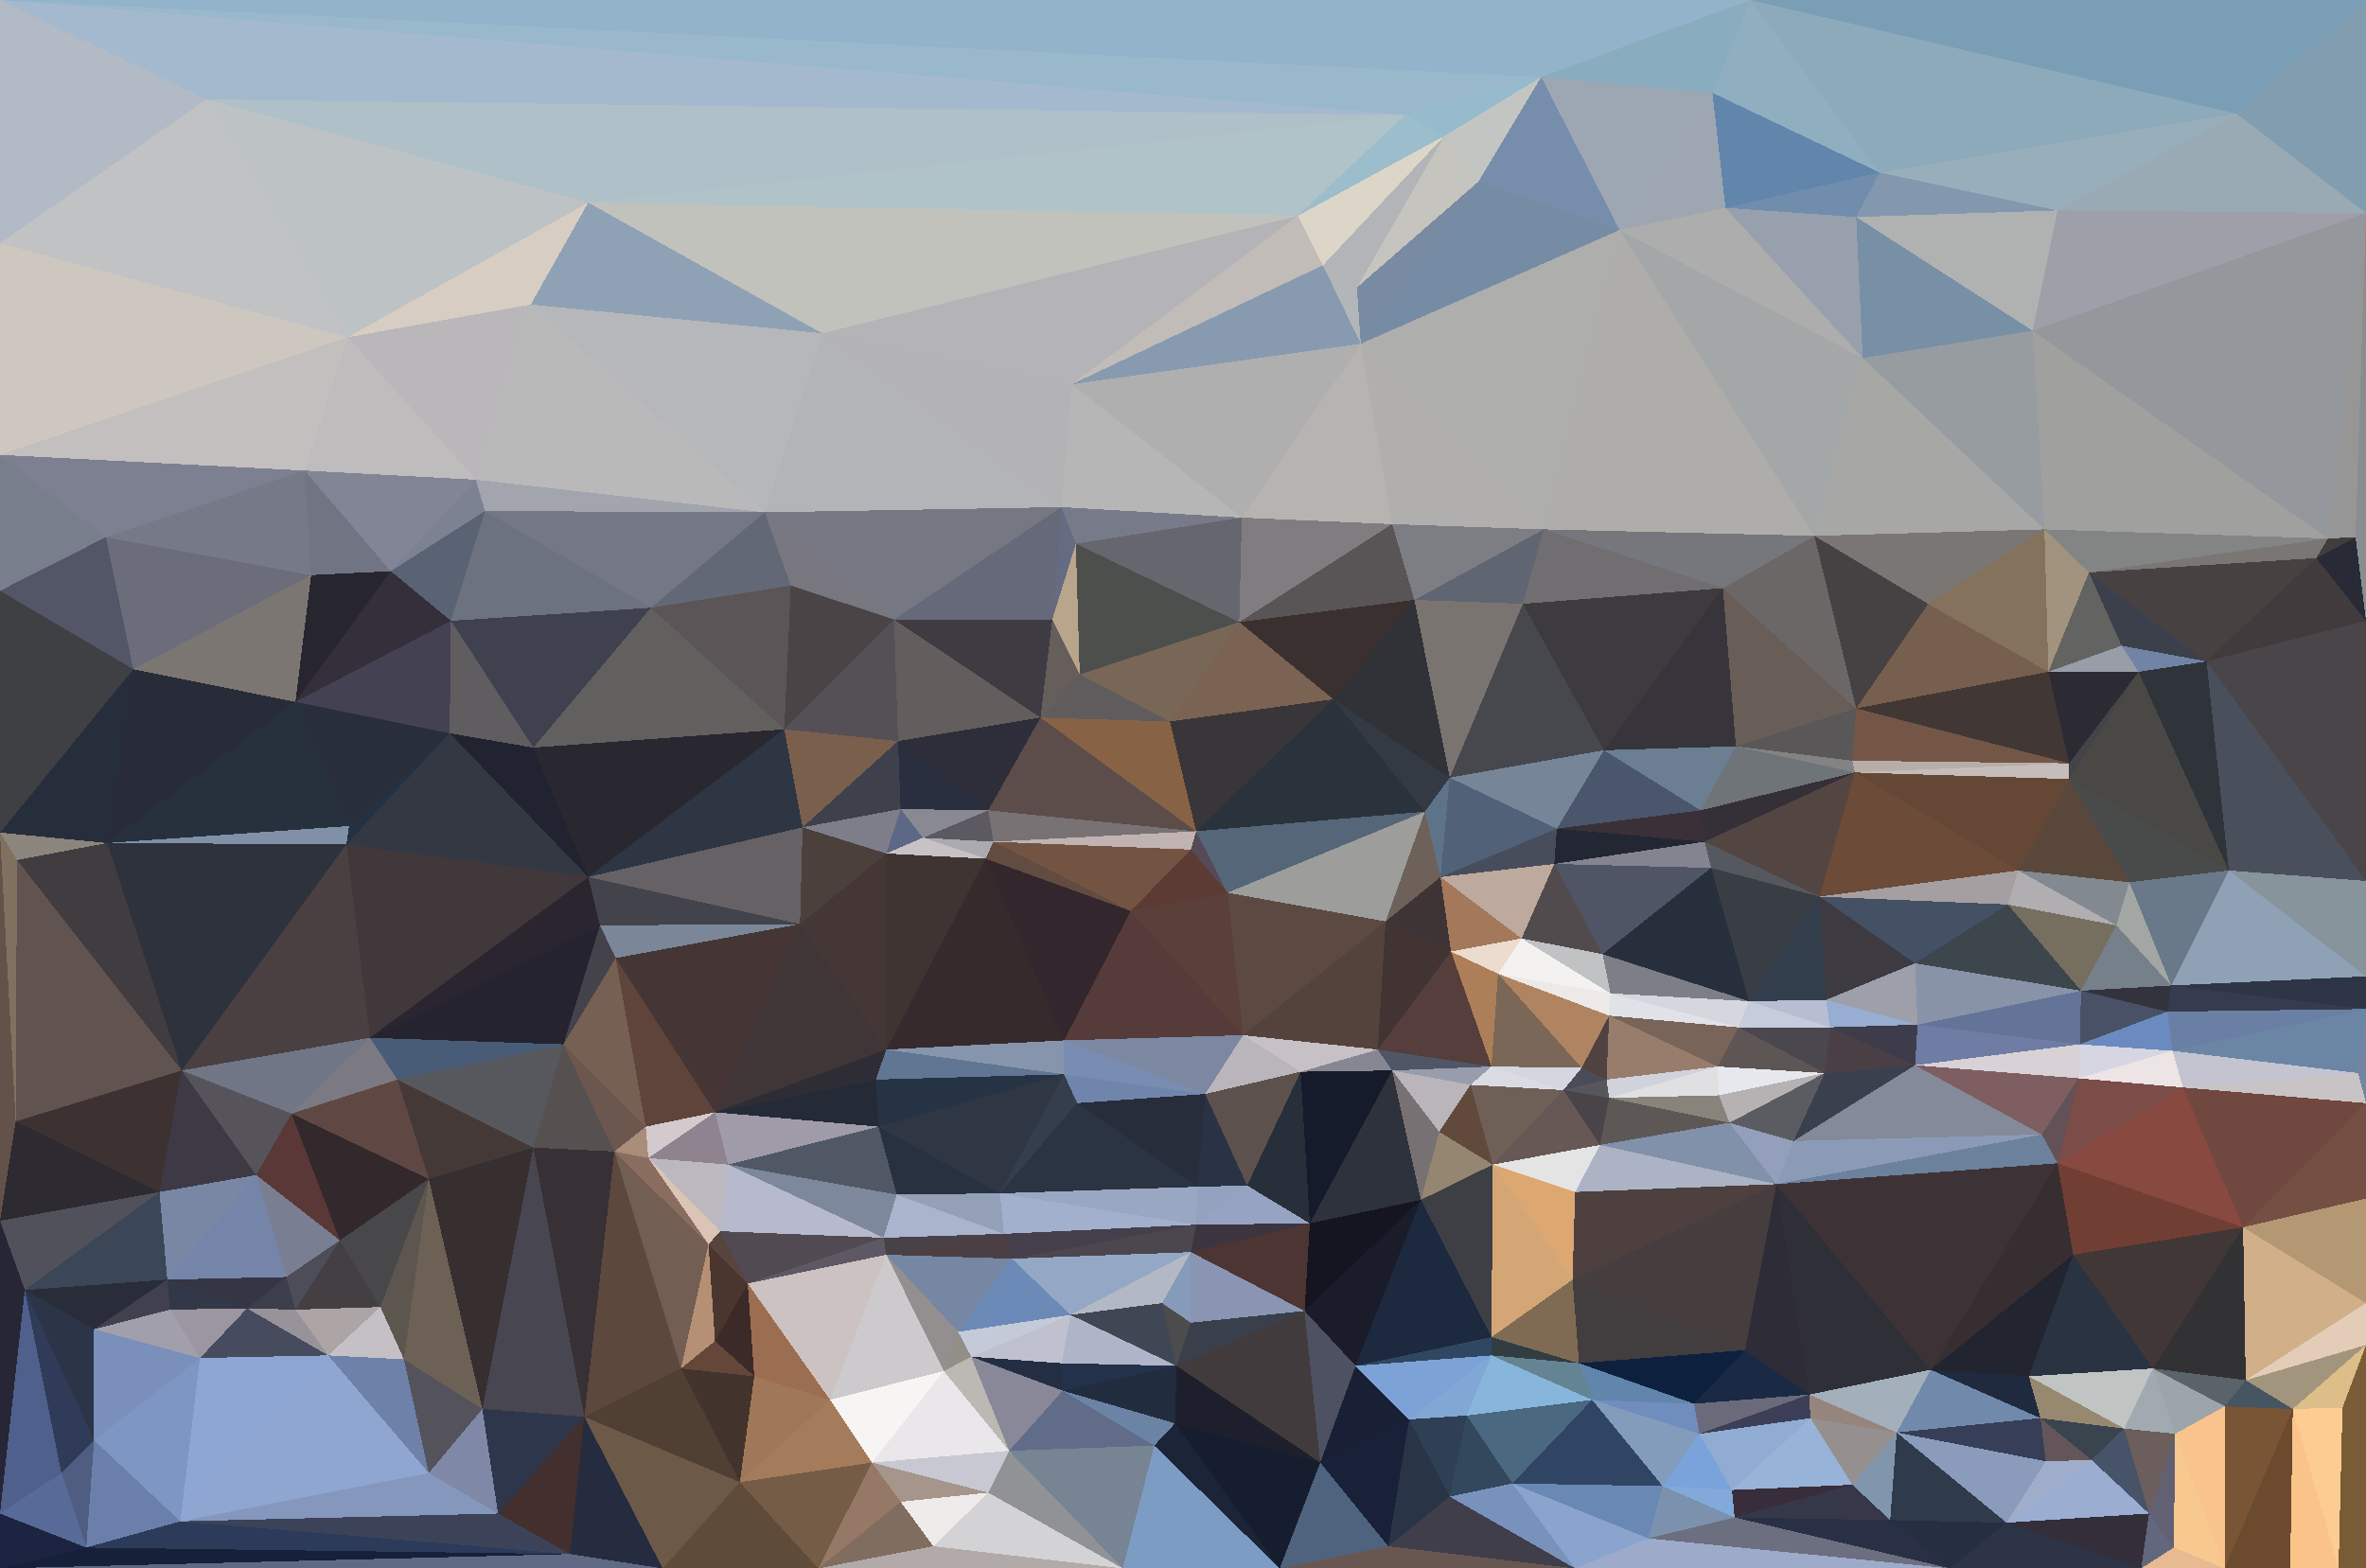 <?xml version="1.0"?>
<svg width="1810" height="1200"
     xmlns="http://www.w3.org/2000/svg"
     shape-rendering="crispEdges">
<polygon points="915,636 911,650 939,683" style="fill:rgb(85,74,87)"/>
<polygon points="760,644 865,697 911,650" style="fill:rgb(115,84,67)"/>
<polygon points="911,650 865,697 939,683" style="fill:rgb(92,59,53)"/>
<polygon points="1020,535 895,552 915,636" style="fill:rgb(57,54,57)"/>
<polygon points="915,636 760,644 911,650" style="fill:rgb(192,179,178)"/>
<polygon points="951,792 1060,705 939,683" style="fill:rgb(92,73,65)"/>
<polygon points="1090,621 1020,535 915,636" style="fill:rgb(42,50,60)"/>
<polygon points="1090,621 915,636 939,683" style="fill:rgb(84,102,119)"/>
<polygon points="865,697 951,792 939,683" style="fill:rgb(90,64,56)"/>
<polygon points="1060,705 1090,621 939,683" style="fill:rgb(157,157,155)"/>
<polygon points="1060,705 1102,671 1090,621" style="fill:rgb(109,97,89)"/>
<polygon points="1020,535 948,476 895,552" style="fill:rgb(123,99,84)"/>
<polygon points="1102,671 1109,595 1090,621" style="fill:rgb(94,115,136)"/>
<polygon points="1090,621 1109,595 1020,535" style="fill:rgb(52,58,67)"/>
<polygon points="1020,535 1082,459 948,476" style="fill:rgb(58,48,47)"/>
<polygon points="951,792 1054,803 1060,705" style="fill:rgb(83,67,60)"/>
<polygon points="1060,705 1110,728 1102,671" style="fill:rgb(63,52,53)"/>
<polygon points="948,476 826,516 895,552" style="fill:rgb(120,102,87)"/>
<polygon points="895,552 796,549 915,636" style="fill:rgb(135,98,68)"/>
<polygon points="826,516 796,549 895,552" style="fill:rgb(96,92,93)"/>
<polygon points="756,620 760,644 915,636" style="fill:rgb(120,114,117)"/>
<polygon points="814,796 922,837 951,792" style="fill:rgb(124,136,162)"/>
<polygon points="1054,803 1110,728 1060,705" style="fill:rgb(65,52,51)"/>
<polygon points="1102,671 1191,634 1109,595" style="fill:rgb(81,97,120)"/>
<polygon points="814,796 951,792 865,697" style="fill:rgb(85,59,57)"/>
<polygon points="951,792 922,837 995,820" style="fill:rgb(185,181,186)"/>
<polygon points="995,820 1054,803 951,792" style="fill:rgb(199,192,197)"/>
<polygon points="706,641 754,657 760,644" style="fill:rgb(172,170,177)"/>
<polygon points="760,644 754,657 865,697" style="fill:rgb(98,75,64)"/>
<polygon points="796,549 756,620 915,636" style="fill:rgb(92,77,74)"/>
<polygon points="754,657 814,796 865,697" style="fill:rgb(51,38,44)"/>
<polygon points="995,820 1065,819 1054,803" style="fill:rgb(135,134,147)"/>
<polygon points="1054,803 1141,816 1110,728" style="fill:rgb(85,62,59)"/>
<polygon points="1125,830 1065,819 1101,866" style="fill:rgb(186,181,187)"/>
<polygon points="678,803 814,822 814,796" style="fill:rgb(135,149,172)"/>
<polygon points="814,796 814,822 922,837" style="fill:rgb(120,141,177)"/>
<polygon points="1141,816 1146,745 1110,728" style="fill:rgb(173,127,88)"/>
<polygon points="1110,728 1164,718 1102,671" style="fill:rgb(164,120,91)"/>
<polygon points="823,416 805,474 826,516" style="fill:rgb(185,165,139)"/>
<polygon points="826,516 805,474 796,549" style="fill:rgb(101,94,91)"/>
<polygon points="689,619 706,641 756,620" style="fill:rgb(137,137,146)"/>
<polygon points="814,822 824,844 922,837" style="fill:rgb(112,133,171)"/>
<polygon points="1146,745 1164,718 1110,728" style="fill:rgb(236,220,207)"/>
<polygon points="689,619 756,620 687,567" style="fill:rgb(41,47,63)"/>
<polygon points="756,620 706,641 760,644" style="fill:rgb(92,89,98)"/>
<polygon points="754,657 678,803 814,796" style="fill:rgb(54,42,45)"/>
<polygon points="814,822 765,913 824,844" style="fill:rgb(52,62,76)"/>
<polygon points="1165,462 1082,459 1109,595" style="fill:rgb(122,116,113)"/>
<polygon points="1109,595 1082,459 1020,535" style="fill:rgb(49,49,56)"/>
<polygon points="948,476 823,416 826,516" style="fill:rgb(77,79,77)"/>
<polygon points="1164,718 1189,661 1102,671" style="fill:rgb(189,169,157)"/>
<polygon points="1189,661 1191,634 1102,671" style="fill:rgb(72,77,92)"/>
<polygon points="1101,866 1065,819 1087,918" style="fill:rgb(119,113,115)"/>
<polygon points="1065,819 1141,816 1054,803" style="fill:rgb(79,86,104)"/>
<polygon points="1232,760 1226,730 1164,718" style="fill:rgb(192,194,196)"/>
<polygon points="1164,718 1226,730 1189,661" style="fill:rgb(82,75,78)"/>
<polygon points="954,907 995,820 922,837" style="fill:rgb(92,81,76)"/>
<polygon points="1065,401 950,396 948,476" style="fill:rgb(127,125,128)"/>
<polygon points="916,908 954,907 922,837" style="fill:rgb(41,51,69)"/>
<polygon points="687,567 756,620 796,549" style="fill:rgb(45,46,58)"/>
<polygon points="706,641 678,653 754,657" style="fill:rgb(201,194,196)"/>
<polygon points="1125,830 1141,816 1065,819" style="fill:rgb(151,157,171)"/>
<polygon points="824,844 916,908 922,837" style="fill:rgb(40,45,59)"/>
<polygon points="950,396 823,416 948,476" style="fill:rgb(102,102,111)"/>
<polygon points="684,474 687,567 796,549" style="fill:rgb(99,93,93)"/>
<polygon points="689,619 678,653 706,641" style="fill:rgb(93,104,134)"/>
<polygon points="1002,936 1065,819 995,820" style="fill:rgb(21,27,43)"/>
<polygon points="1125,830 1196,834 1141,816" style="fill:rgb(219,220,227)"/>
<polygon points="684,474 796,549 805,474" style="fill:rgb(62,60,66)"/>
<polygon points="689,619 614,633 678,653" style="fill:rgb(126,126,139)"/>
<polygon points="1181,405 1065,401 1082,459" style="fill:rgb(124,126,132)"/>
<polygon points="1082,459 1065,401 948,476" style="fill:rgb(89,84,85)"/>
<polygon points="916,908 915,937 954,907" style="fill:rgb(148,162,191)"/>
<polygon points="954,907 1002,936 995,820" style="fill:rgb(38,47,58)"/>
<polygon points="765,913 915,937 916,908" style="fill:rgb(154,167,194)"/>
<polygon points="915,937 1002,936 954,907" style="fill:rgb(151,163,194)"/>
<polygon points="1227,574 1165,462 1109,595" style="fill:rgb(71,72,77)"/>
<polygon points="1232,760 1164,718 1146,745" style="fill:rgb(244,242,240)"/>
<polygon points="1304,644 1301,620 1191,634" style="fill:rgb(57,48,56)"/>
<polygon points="1191,634 1227,574 1109,595" style="fill:rgb(119,133,153)"/>
<polygon points="1232,760 1146,745 1231,777" style="fill:rgb(236,233,232)"/>
<polygon points="820,294 812,388 950,396" style="fill:rgb(182,182,183)"/>
<polygon points="950,396 812,388 823,416" style="fill:rgb(119,123,137)"/>
<polygon points="823,416 812,388 805,474" style="fill:rgb(101,107,128)"/>
<polygon points="1301,620 1227,574 1191,634" style="fill:rgb(74,86,107)"/>
<polygon points="1002,936 1087,918 1065,819" style="fill:rgb(45,50,60)"/>
<polygon points="1101,866 1142,891 1125,830" style="fill:rgb(97,74,59)"/>
<polygon points="678,653 678,803 754,657" style="fill:rgb(64,52,51)"/>
<polygon points="774,963 911,958 915,937" style="fill:rgb(76,70,78)"/>
<polygon points="765,913 916,908 824,844" style="fill:rgb(43,52,67)"/>
<polygon points="915,937 911,958 1002,936" style="fill:rgb(60,53,64)"/>
<polygon points="1002,936 998,1003 1087,918" style="fill:rgb(21,21,33)"/>
<polygon points="1210,817 1146,745 1141,816" style="fill:rgb(122,103,87)"/>
<polygon points="1304,644 1191,634 1189,661" style="fill:rgb(35,39,51)"/>
<polygon points="1087,918 1142,891 1101,866" style="fill:rgb(148,134,112)"/>
<polygon points="1142,891 1196,834 1125,830" style="fill:rgb(111,96,87)"/>
<polygon points="812,388 684,474 805,474" style="fill:rgb(101,105,121)"/>
<polygon points="687,567 614,633 689,619" style="fill:rgb(62,65,75)"/>
<polygon points="1196,834 1210,817 1141,816" style="fill:rgb(212,215,223)"/>
<polygon points="1210,817 1231,777 1146,745" style="fill:rgb(176,132,96)"/>
<polygon points="672,862 765,913 814,822" style="fill:rgb(46,55,67)"/>
<polygon points="547,851 670,826 678,803" style="fill:rgb(46,45,53)"/>
<polygon points="678,803 670,826 814,822" style="fill:rgb(96,118,147)"/>
<polygon points="612,707 678,803 678,653" style="fill:rgb(68,55,53)"/>
<polygon points="600,558 614,633 687,567" style="fill:rgb(123,95,77)"/>
<polygon points="1196,834 1229,826 1210,817" style="fill:rgb(75,76,89)"/>
<polygon points="1210,817 1229,826 1231,777" style="fill:rgb(80,66,64)"/>
<polygon points="1189,661 1226,730 1309,664" style="fill:rgb(79,85,100)"/>
<polygon points="1231,840 1229,826 1196,834" style="fill:rgb(86,86,92)"/>
<polygon points="614,633 612,707 678,653" style="fill:rgb(76,64,61)"/>
<polygon points="686,914 768,944 765,913" style="fill:rgb(148,160,184)"/>
<polygon points="765,913 768,944 915,937" style="fill:rgb(163,176,205)"/>
<polygon points="1318,450 1181,405 1165,462" style="fill:rgb(113,110,113)"/>
<polygon points="1165,462 1181,405 1082,459" style="fill:rgb(96,102,113)"/>
<polygon points="1041,263 820,294 950,396" style="fill:rgb(175,175,176)"/>
<polygon points="547,851 672,862 670,826" style="fill:rgb(37,42,55)"/>
<polygon points="670,826 672,862 814,822" style="fill:rgb(37,51,68)"/>
<polygon points="1224,876 1231,840 1196,834" style="fill:rgb(73,68,71)"/>
<polygon points="1330,786 1232,760 1231,777" style="fill:rgb(225,226,232)"/>
<polygon points="819,1006 889,997 911,958" style="fill:rgb(179,184,197)"/>
<polygon points="911,958 998,1003 1002,936" style="fill:rgb(77,53,52)"/>
<polygon points="678,960 774,963 768,944" style="fill:rgb(76,63,68)"/>
<polygon points="768,944 774,963 915,937" style="fill:rgb(68,63,75)"/>
<polygon points="684,474 600,558 687,567" style="fill:rgb(84,80,86)"/>
<polygon points="471,733 547,851 612,707" style="fill:rgb(69,54,53)"/>
<polygon points="911,1012 998,1003 911,958" style="fill:rgb(137,149,178)"/>
<polygon points="1205,912 1224,876 1142,891" style="fill:rgb(229,228,229)"/>
<polygon points="1142,891 1224,876 1196,834" style="fill:rgb(103,88,86)"/>
<polygon points="1304,644 1189,661 1309,664" style="fill:rgb(132,132,144)"/>
<polygon points="1227,574 1318,450 1165,462" style="fill:rgb(61,59,62)"/>
<polygon points="1226,730 1338,766 1309,664" style="fill:rgb(40,47,60)"/>
<polygon points="1205,912 1142,891 1203,979" style="fill:rgb(221,167,113)"/>
<polygon points="1226,730 1232,760 1338,766" style="fill:rgb(124,127,136)"/>
<polygon points="1231,777 1229,826 1314,816" style="fill:rgb(152,125,109)"/>
<polygon points="900,1045 911,1012 889,997" style="fill:rgb(77,76,76)"/>
<polygon points="889,997 911,1012 911,958" style="fill:rgb(134,154,186)"/>
<polygon points="1314,816 1229,826 1231,840" style="fill:rgb(208,210,220)"/>
<polygon points="1419,591 1328,571 1301,620" style="fill:rgb(110,116,120)"/>
<polygon points="672,862 686,914 765,913" style="fill:rgb(40,49,63)"/>
<polygon points="676,947 686,914 557,891" style="fill:rgb(126,136,156)"/>
<polygon points="1203,979 1142,891 1141,1023" style="fill:rgb(212,166,118)"/>
<polygon points="812,1043 819,1006 743,1038" style="fill:rgb(191,194,206)"/>
<polygon points="774,963 819,1006 911,958" style="fill:rgb(148,168,197)"/>
<polygon points="1041,263 950,396 1065,401" style="fill:rgb(182,179,177)"/>
<polygon points="585,392 605,448 684,474" style="fill:rgb(120,119,127)"/>
<polygon points="684,474 605,448 600,558" style="fill:rgb(74,68,70)"/>
<polygon points="1417,582 1328,571 1419,591" style="fill:rgb(132,131,132)"/>
<polygon points="1301,620 1328,571 1227,574" style="fill:rgb(108,126,145)"/>
<polygon points="585,392 684,474 812,388" style="fill:rgb(117,120,130)"/>
<polygon points="819,1006 900,1045 889,997" style="fill:rgb(64,71,84)"/>
<polygon points="911,1012 900,1045 998,1003" style="fill:rgb(57,63,75)"/>
<polygon points="557,891 686,914 672,862" style="fill:rgb(81,88,101)"/>
<polygon points="686,914 676,947 768,944" style="fill:rgb(170,181,205)"/>
<polygon points="819,1006 812,1043 900,1045" style="fill:rgb(175,181,200)"/>
<polygon points="1181,405 1041,263 1065,401" style="fill:rgb(176,175,173)"/>
<polygon points="1010,1119 1037,1045 998,1003" style="fill:rgb(78,81,98)"/>
<polygon points="998,1003 1037,1045 1087,918" style="fill:rgb(26,29,41)"/>
<polygon points="1315,838 1231,840 1323,859" style="fill:rgb(136,132,124)"/>
<polygon points="1315,838 1314,816 1231,840" style="fill:rgb(224,224,226)"/>
<polygon points="1309,664 1392,686 1304,644" style="fill:rgb(85,88,95)"/>
<polygon points="572,982 678,960 676,947" style="fill:rgb(94,88,100)"/>
<polygon points="676,947 678,960 768,944" style="fill:rgb(72,65,72)"/>
<polygon points="1314,816 1330,786 1231,777" style="fill:rgb(120,100,89)"/>
<polygon points="1330,786 1338,766 1232,760" style="fill:rgb(214,215,222)"/>
<polygon points="733,1019 819,1006 774,963" style="fill:rgb(107,138,183)"/>
<polygon points="1396,821 1400,786 1330,786" style="fill:rgb(75,71,79)"/>
<polygon points="1400,786 1397,765 1338,766" style="fill:rgb(183,190,210)"/>
<polygon points="1323,859 1231,840 1224,876" style="fill:rgb(93,88,86)"/>
<polygon points="1323,859 1224,876 1359,906" style="fill:rgb(130,145,170)"/>
<polygon points="1141,1023 1142,891 1087,918" style="fill:rgb(61,63,69)"/>
<polygon points="1037,1045 1141,1023 1087,918" style="fill:rgb(28,41,62)"/>
<polygon points="678,960 733,1019 774,963" style="fill:rgb(117,135,162)"/>
<polygon points="1328,571 1318,450 1227,574" style="fill:rgb(55,53,59)"/>
<polygon points="1131,139 1038,220 1041,263" style="fill:rgb(120,139,163)"/>
<polygon points="743,1038 813,1064 812,1043" style="fill:rgb(36,46,67)"/>
<polygon points="812,1043 813,1064 900,1045" style="fill:rgb(36,49,74)"/>
<polygon points="900,1045 1010,1119 998,1003" style="fill:rgb(66,59,61)"/>
<polygon points="1359,906 1224,876 1205,912" style="fill:rgb(171,179,197)"/>
<polygon points="1396,821 1330,786 1314,816" style="fill:rgb(94,85,85)"/>
<polygon points="1141,1023 1208,1043 1203,979" style="fill:rgb(127,107,83)"/>
<polygon points="1037,1045 1141,1037 1141,1023" style="fill:rgb(48,71,97)"/>
<polygon points="1078,1086 1141,1037 1037,1045" style="fill:rgb(125,163,214)"/>
<polygon points="722,1049 743,1038 733,1019" style="fill:rgb(145,143,134)"/>
<polygon points="733,1019 743,1038 819,1006" style="fill:rgb(196,202,216)"/>
<polygon points="813,1064 899,1089 900,1045" style="fill:rgb(34,44,63)"/>
<polygon points="1131,139 1041,263 1239,176" style="fill:rgb(118,140,164)"/>
<polygon points="1041,263 1012,203 820,294" style="fill:rgb(136,154,176)"/>
<polygon points="629,255 585,392 812,388" style="fill:rgb(178,180,183)"/>
<polygon points="605,448 498,465 600,558" style="fill:rgb(91,85,87)"/>
<polygon points="471,733 612,707 459,708" style="fill:rgb(123,135,153)"/>
<polygon points="612,707 450,671 459,708" style="fill:rgb(67,67,76)"/>
<polygon points="612,707 547,851 678,803" style="fill:rgb(64,53,55)"/>
<polygon points="678,960 722,1049 733,1019" style="fill:rgb(148,143,143)"/>
<polygon points="1397,765 1392,686 1338,766" style="fill:rgb(51,62,76)"/>
<polygon points="1338,766 1392,686 1309,664" style="fill:rgb(57,62,68)"/>
<polygon points="1328,571 1420,542 1318,450" style="fill:rgb(104,93,87)"/>
<polygon points="1038,220 1012,203 1041,263" style="fill:rgb(179,182,184)"/>
<polygon points="820,294 629,255 812,388" style="fill:rgb(179,179,181)"/>
<polygon points="547,851 557,891 672,862" style="fill:rgb(160,155,169)"/>
<polygon points="635,1071 722,1049 678,960" style="fill:rgb(205,202,205)"/>
<polygon points="743,1038 772,1110 813,1064" style="fill:rgb(136,136,153)"/>
<polygon points="813,1064 883,1106 899,1089" style="fill:rgb(107,132,165)"/>
<polygon points="1010,1119 1078,1086 1037,1045" style="fill:rgb(25,32,53)"/>
<polygon points="772,1110 883,1106 813,1064" style="fill:rgb(97,108,137)"/>
<polygon points="899,1089 1010,1119 900,1045" style="fill:rgb(29,32,44)"/>
<polygon points="1109,1145 1122,1083 1078,1086" style="fill:rgb(48,64,84)"/>
<polygon points="1078,1086 1122,1083 1141,1037" style="fill:rgb(129,167,212)"/>
<polygon points="1141,1037 1208,1043 1141,1023" style="fill:rgb(50,61,67)"/>
<polygon points="1359,906 1372,873 1323,859" style="fill:rgb(147,159,187)"/>
<polygon points="1400,786 1338,766 1330,786" style="fill:rgb(197,204,220)"/>
<polygon points="979,1200 1010,1119 899,1089" style="fill:rgb(21,29,47)"/>
<polygon points="1218,1071 1208,1043 1141,1037" style="fill:rgb(101,132,147)"/>
<polygon points="1396,821 1314,816 1315,838" style="fill:rgb(231,232,237)"/>
<polygon points="1396,821 1315,838 1323,859" style="fill:rgb(182,177,178)"/>
<polygon points="1419,591 1304,644 1392,686" style="fill:rgb(83,70,66)"/>
<polygon points="612,707 614,633 450,671" style="fill:rgb(101,97,101)"/>
<polygon points="496,886 551,942 557,891" style="fill:rgb(189,183,191)"/>
<polygon points="1419,591 1392,686 1544,666" style="fill:rgb(108,75,56)"/>
<polygon points="1419,591 1301,620 1304,644" style="fill:rgb(53,47,56)"/>
<polygon points="1465,737 1392,686 1397,765" style="fill:rgb(61,59,65)"/>
<polygon points="585,392 498,465 605,448" style="fill:rgb(99,104,119)"/>
<polygon points="1359,906 1205,912 1203,979" style="fill:rgb(78,64,62)"/>
<polygon points="1372,873 1396,821 1323,859" style="fill:rgb(91,92,98)"/>
<polygon points="450,671 614,633 600,558" style="fill:rgb(46,54,68)"/>
<polygon points="496,886 557,891 547,851" style="fill:rgb(142,131,143)"/>
<polygon points="557,891 551,942 676,947" style="fill:rgb(183,186,204)"/>
<polygon points="494,862 547,851 471,733" style="fill:rgb(95,68,59)"/>
<polygon points="1335,1033 1359,906 1203,979" style="fill:rgb(70,61,63)"/>
<polygon points="1467,784 1400,786 1465,815" style="fill:rgb(62,59,75)"/>
<polygon points="1105,104 1012,203 1038,220" style="fill:rgb(179,180,183)"/>
<polygon points="1105,104 993,165 1012,203" style="fill:rgb(220,214,201)"/>
<polygon points="1012,203 993,165 820,294" style="fill:rgb(193,188,184)"/>
<polygon points="722,1049 772,1110 743,1038" style="fill:rgb(188,184,180)"/>
<polygon points="1062,1183 1078,1086 1010,1119" style="fill:rgb(24,33,55)"/>
<polygon points="756,1142 772,1110 667,1119" style="fill:rgb(199,200,210)"/>
<polygon points="1583,584 1420,542 1417,582" style="fill:rgb(116,86,71)"/>
<polygon points="1417,582 1420,542 1328,571" style="fill:rgb(89,87,87)"/>
<polygon points="408,572 450,671 600,558" style="fill:rgb(41,40,49)"/>
<polygon points="470,881 494,862 431,799" style="fill:rgb(107,87,78)"/>
<polygon points="496,886 494,862 470,881" style="fill:rgb(169,140,121)"/>
<polygon points="542,952 572,982 551,942" style="fill:rgb(87,68,62)"/>
<polygon points="551,942 572,982 676,947" style="fill:rgb(81,74,82)"/>
<polygon points="496,886 542,952 551,942" style="fill:rgb(217,196,182)"/>
<polygon points="1122,1083 1218,1071 1141,1037" style="fill:rgb(136,181,219)"/>
<polygon points="1208,1043 1335,1033 1203,979" style="fill:rgb(66,61,62)"/>
<polygon points="1157,1135 1218,1071 1122,1083" style="fill:rgb(74,104,128)"/>
<polygon points="494,862 471,733 431,799" style="fill:rgb(118,95,83)"/>
<polygon points="494,862 496,886 547,851" style="fill:rgb(210,202,204)"/>
<polygon points="993,165 629,255 820,294" style="fill:rgb(180,180,184)"/>
<polygon points="371,391 345,475 498,465" style="fill:rgb(109,114,127)"/>
<polygon points="1420,542 1388,410 1318,450" style="fill:rgb(108,103,103)"/>
<polygon points="1318,450 1388,410 1181,405" style="fill:rgb(117,119,125)"/>
<polygon points="577,1053 635,1071 572,982" style="fill:rgb(155,109,81)"/>
<polygon points="572,982 635,1071 678,960" style="fill:rgb(205,194,194)"/>
<polygon points="1062,1183 1010,1119 979,1200" style="fill:rgb(79,99,126)"/>
<polygon points="1062,1183 1109,1145 1078,1086" style="fill:rgb(41,53,70)"/>
<polygon points="667,1119 772,1110 722,1049" style="fill:rgb(233,231,233)"/>
<polygon points="772,1110 859,1200 883,1106" style="fill:rgb(118,132,148)"/>
<polygon points="496,886 470,881 542,952" style="fill:rgb(139,109,95)"/>
<polygon points="547,1026 577,1053 572,982" style="fill:rgb(60,42,41)"/>
<polygon points="431,799 471,733 459,708" style="fill:rgb(68,66,74)"/>
<polygon points="1109,1145 1157,1135 1122,1083" style="fill:rgb(51,71,93)"/>
<polygon points="1400,786 1396,821 1465,815" style="fill:rgb(75,63,70)"/>
<polygon points="1467,784 1397,765 1400,786" style="fill:rgb(151,173,209)"/>
<polygon points="1467,784 1465,737 1397,765" style="fill:rgb(157,159,170)"/>
<polygon points="1567,514 1475,462 1420,542" style="fill:rgb(118,95,78)"/>
<polygon points="304,826 431,799 283,794" style="fill:rgb(72,92,119)"/>
<polygon points="344,561 408,572 345,475" style="fill:rgb(96,93,97)"/>
<polygon points="498,465 408,572 600,558" style="fill:rgb(98,95,95)"/>
<polygon points="283,794 431,799 459,708" style="fill:rgb(37,35,47)"/>
<polygon points="1465,815 1396,821 1372,873" style="fill:rgb(59,64,79)"/>
<polygon points="1465,815 1372,873 1562,868" style="fill:rgb(131,138,153)"/>
<polygon points="566,1134 667,1119 635,1071" style="fill:rgb(165,124,91)"/>
<polygon points="635,1071 667,1119 722,1049" style="fill:rgb(247,245,244)"/>
<polygon points="547,1026 572,982 542,952" style="fill:rgb(75,54,47)"/>
<polygon points="979,1200 899,1089 883,1106" style="fill:rgb(28,36,55)"/>
<polygon points="1109,1145 1205,1200 1157,1135" style="fill:rgb(121,146,188)"/>
<polygon points="521,1047 547,1026 542,952" style="fill:rgb(182,144,117)"/>
<polygon points="1239,176 1041,263 1181,405" style="fill:rgb(174,174,173)"/>
<polygon points="1296,1074 1208,1043 1218,1071" style="fill:rgb(97,133,171)"/>
<polygon points="1296,1074 1335,1033 1208,1043" style="fill:rgb(13,32,62)"/>
<polygon points="1562,868 1372,873 1359,906" style="fill:rgb(139,155,183)"/>
<polygon points="859,1200 772,1110 756,1142" style="fill:rgb(144,146,150)"/>
<polygon points="859,1200 979,1200 883,1106" style="fill:rgb(124,156,196)"/>
<polygon points="1300,1097 1296,1074 1218,1071" style="fill:rgb(111,142,189)"/>
<polygon points="1300,1097 1218,1071 1272,1137" style="fill:rgb(132,156,188)"/>
<polygon points="714,1183 859,1200 756,1142" style="fill:rgb(211,210,213)"/>
<polygon points="626,1200 689,1149 667,1119" style="fill:rgb(149,121,102)"/>
<polygon points="667,1119 689,1149 756,1142" style="fill:rgb(165,149,139)"/>
<polygon points="1388,410 1239,176 1181,405" style="fill:rgb(174,173,170)"/>
<polygon points="1420,542 1475,462 1388,410" style="fill:rgb(70,65,67)"/>
<polygon points="1388,410 1425,274 1239,176" style="fill:rgb(164,167,168)"/>
<polygon points="1567,514 1420,542 1583,584" style="fill:rgb(65,55,53)"/>
<polygon points="1536,692 1392,686 1465,737" style="fill:rgb(68,80,100)"/>
<polygon points="1179,59 1105,104 1131,139" style="fill:rgb(195,197,194)"/>
<polygon points="1131,139 1105,104 1038,220" style="fill:rgb(198,196,190)"/>
<polygon points="993,165 450,155 629,255" style="fill:rgb(194,194,188)"/>
<polygon points="1272,1137 1218,1071 1157,1135" style="fill:rgb(48,69,99)"/>
<polygon points="1296,1074 1384,1067 1335,1033" style="fill:rgb(26,42,69)"/>
<polygon points="1335,1033 1384,1067 1359,906" style="fill:rgb(45,44,55)"/>
<polygon points="547,1026 521,1047 577,1053" style="fill:rgb(100,71,56)"/>
<polygon points="577,1053 566,1134 635,1071" style="fill:rgb(160,120,89)"/>
<polygon points="470,881 521,1047 542,952" style="fill:rgb(115,94,83)"/>
<polygon points="447,1084 521,1047 470,881" style="fill:rgb(93,72,62)"/>
<polygon points="689,1149 714,1183 756,1142" style="fill:rgb(238,235,234)"/>
<polygon points="626,1200 714,1183 689,1149" style="fill:rgb(129,109,95)"/>
<polygon points="1105,104 1075,88 993,165" style="fill:rgb(155,189,204)"/>
<polygon points="304,826 408,878 431,799" style="fill:rgb(86,88,94)"/>
<polygon points="431,799 408,878 470,881" style="fill:rgb(87,80,80)"/>
<polygon points="1261,1177 1272,1137 1157,1135" style="fill:rgb(106,136,180)"/>
<polygon points="1592,758 1465,737 1467,784" style="fill:rgb(137,147,168)"/>
<polygon points="1592,758 1536,692 1465,737" style="fill:rgb(61,69,77)"/>
<polygon points="1536,692 1544,666 1392,686" style="fill:rgb(165,159,161)"/>
<polygon points="345,475 408,572 498,465" style="fill:rgb(63,66,78)"/>
<polygon points="408,572 344,561 450,671" style="fill:rgb(33,35,48)"/>
<polygon points="1385,1085 1384,1067 1300,1097" style="fill:rgb(61,62,87)"/>
<polygon points="1300,1097 1384,1067 1296,1074" style="fill:rgb(106,106,123)"/>
<polygon points="1465,815 1591,799 1467,784" style="fill:rgb(111,124,163)"/>
<polygon points="979,1200 1205,1200 1062,1183" style="fill:rgb(104,87,81)"/>
<polygon points="1062,1183 1205,1200 1109,1145" style="fill:rgb(64,62,74)"/>
<polygon points="1325,1140 1385,1085 1300,1097" style="fill:rgb(144,172,211)"/>
<polygon points="447,1084 566,1134 521,1047" style="fill:rgb(80,63,51)"/>
<polygon points="521,1047 566,1134 577,1053" style="fill:rgb(66,52,45)"/>
<polygon points="1564,405 1388,410 1475,462" style="fill:rgb(122,118,116)"/>
<polygon points="1564,405 1425,274 1388,410" style="fill:rgb(167,167,165)"/>
<polygon points="1239,176 1179,59 1131,139" style="fill:rgb(118,142,171)"/>
<polygon points="1105,104 1179,59 1075,88" style="fill:rgb(150,187,205)"/>
<polygon points="1205,1200 1261,1177 1157,1135" style="fill:rgb(138,164,205)"/>
<polygon points="1325,1140 1300,1097 1272,1137" style="fill:rgb(122,163,219)"/>
<polygon points="1574,890 1562,868 1359,906" style="fill:rgb(108,129,156)"/>
<polygon points="1327,1161 1325,1140 1272,1137" style="fill:rgb(130,169,218)"/>
<polygon points="1425,274 1320,159 1239,176" style="fill:rgb(172,173,172)"/>
<polygon points="371,391 498,465 585,392" style="fill:rgb(116,120,133)"/>
<polygon points="364,367 371,391 585,392" style="fill:rgb(162,164,174)"/>
<polygon points="566,1134 626,1200 667,1119" style="fill:rgb(117,92,70)"/>
<polygon points="714,1183 626,1200 859,1200" style="fill:rgb(178,170,169)"/>
<polygon points="1310,71 1179,59 1239,176" style="fill:rgb(157,166,179)"/>
<polygon points="1446,1163 1327,1161 1492,1200" style="fill:rgb(41,48,70)"/>
<polygon points="1261,1177 1327,1161 1272,1137" style="fill:rgb(123,145,173)"/>
<polygon points="1325,1140 1417,1136 1385,1085" style="fill:rgb(152,179,216)"/>
<polygon points="1583,584 1417,582 1419,591" style="fill:rgb(185,173,170)"/>
<polygon points="1544,666 1583,596 1419,591" style="fill:rgb(100,72,53)"/>
<polygon points="1629,675 1583,596 1544,666" style="fill:rgb(90,71,60)"/>
<polygon points="1619,708 1544,666 1536,692" style="fill:rgb(176,174,177)"/>
<polygon points="1583,596 1583,584 1419,591" style="fill:rgb(197,189,186)"/>
<polygon points="406,233 364,367 585,392" style="fill:rgb(186,185,186)"/>
<polygon points="371,391 299,437 345,475" style="fill:rgb(89,99,115)"/>
<polygon points="1477,1048 1384,1067 1451,1096" style="fill:rgb(163,175,186)"/>
<polygon points="1477,1048 1359,906 1384,1067" style="fill:rgb(47,47,56)"/>
<polygon points="408,878 447,1084 470,881" style="fill:rgb(55,48,53)"/>
<polygon points="566,1134 507,1200 626,1200" style="fill:rgb(95,75,57)"/>
<polygon points="369,1078 447,1084 408,878" style="fill:rgb(71,70,81)"/>
<polygon points="1591,799 1592,758 1467,784" style="fill:rgb(100,116,153)"/>
<polygon points="1583,596 1636,514 1583,584" style="fill:rgb(68,67,73)"/>
<polygon points="283,794 450,671 265,646" style="fill:rgb(64,56,59)"/>
<polygon points="283,794 459,708 450,671" style="fill:rgb(43,37,47)"/>
<polygon points="304,826 328,902 408,878" style="fill:rgb(69,57,56)"/>
<polygon points="1590,825 1591,799 1465,815" style="fill:rgb(216,209,214)"/>
<polygon points="1451,1096 1384,1067 1385,1085" style="fill:rgb(149,133,125)"/>
<polygon points="1567,514 1564,405 1475,462" style="fill:rgb(132,114,93)"/>
<polygon points="1425,274 1420,166 1320,159" style="fill:rgb(151,160,172)"/>
<polygon points="1598,438 1564,405 1567,514" style="fill:rgb(162,147,126)"/>
<polygon points="1562,868 1590,825 1465,815" style="fill:rgb(127,94,97)"/>
<polygon points="1574,890 1590,825 1562,868" style="fill:rgb(98,82,87)"/>
<polygon points="1477,1048 1574,890 1359,906" style="fill:rgb(61,51,55)"/>
<polygon points="265,646 450,671 344,561" style="fill:rgb(52,56,66)"/>
<polygon points="260,949 291,1000 328,902" style="fill:rgb(72,72,74)"/>
<polygon points="267,632 344,561 226,537" style="fill:rgb(40,47,58)"/>
<polygon points="1417,1136 1451,1096 1385,1085" style="fill:rgb(149,144,143)"/>
<polygon points="1477,1048 1586,960 1574,890" style="fill:rgb(55,46,49)"/>
<polygon points="226,537 344,561 345,475" style="fill:rgb(68,66,82)"/>
<polygon points="267,632 265,646 344,561" style="fill:rgb(36,49,67)"/>
<polygon points="1446,1163 1417,1136 1327,1161" style="fill:rgb(54,56,74)"/>
<polygon points="1327,1161 1417,1136 1325,1140" style="fill:rgb(56,46,59)"/>
<polygon points="364,367 299,437 371,391" style="fill:rgb(124,130,146)"/>
<polygon points="1629,675 1619,708 1661,754" style="fill:rgb(163,167,163)"/>
<polygon points="1661,754 1592,758 1658,774" style="fill:rgb(51,51,61)"/>
<polygon points="1661,754 1619,708 1592,758" style="fill:rgb(117,128,139)"/>
<polygon points="1592,758 1619,708 1536,692" style="fill:rgb(118,111,95)"/>
<polygon points="1623,494 1598,438 1567,514" style="fill:rgb(99,100,98)"/>
<polygon points="629,255 406,233 585,392" style="fill:rgb(182,183,186)"/>
<polygon points="233,360 238,440 299,437" style="fill:rgb(113,116,131)"/>
<polygon points="450,155 406,233 629,255" style="fill:rgb(143,162,181)"/>
<polygon points="450,155 993,165 1075,88" style="fill:rgb(176,195,200)"/>
<polygon points="1438,132 1420,166 1574,161" style="fill:rgb(131,152,175)"/>
<polygon points="1320,159 1310,71 1239,176" style="fill:rgb(158,166,178)"/>
<polygon points="1592,758 1591,799 1658,774" style="fill:rgb(72,81,101)"/>
<polygon points="1619,708 1629,675 1544,666" style="fill:rgb(131,137,145)"/>
<polygon points="1438,132 1310,71 1320,159" style="fill:rgb(98,133,172)"/>
<polygon points="1623,494 1567,514 1636,514" style="fill:rgb(152,157,168)"/>
<polygon points="1555,253 1420,166 1425,274" style="fill:rgb(120,144,166)"/>
<polygon points="1636,514 1567,514 1583,584" style="fill:rgb(44,42,50)"/>
<polygon points="158,76 450,155 1075,88" style="fill:rgb(176,192,200)"/>
<polygon points="436,1189 507,1200 447,1084" style="fill:rgb(38,44,63)"/>
<polygon points="447,1084 507,1200 566,1134" style="fill:rgb(109,89,72)"/>
<polygon points="1705,666 1636,514 1583,596" style="fill:rgb(73,72,68)"/>
<polygon points="1623,494 1688,506 1598,438" style="fill:rgb(60,64,75)"/>
<polygon points="1552,1053 1586,960 1477,1048" style="fill:rgb(34,36,48)"/>
<polygon points="1658,774 1591,799 1662,804" style="fill:rgb(107,139,192)"/>
<polygon points="1552,1053 1477,1048 1561,1085" style="fill:rgb(31,42,63)"/>
<polygon points="309,1040 369,1078 328,902" style="fill:rgb(109,97,86)"/>
<polygon points="328,902 369,1078 408,878" style="fill:rgb(55,46,48)"/>
<polygon points="1492,1200 1327,1161 1261,1177" style="fill:rgb(108,111,127)"/>
<polygon points="1417,1136 1446,1163 1451,1096" style="fill:rgb(129,150,172)"/>
<polygon points="1555,253 1425,274 1564,405" style="fill:rgb(150,156,160)"/>
<polygon points="1420,166 1438,132 1320,159" style="fill:rgb(113,141,173)"/>
<polygon points="1591,799 1590,825 1662,804" style="fill:rgb(214,213,226)"/>
<polygon points="1705,666 1688,506 1636,514" style="fill:rgb(47,51,58)"/>
<polygon points="1662,804 1590,825 1670,832" style="fill:rgb(237,228,230)"/>
<polygon points="299,437 226,537 345,475" style="fill:rgb(52,47,58)"/>
<polygon points="267,632 82,645 265,646" style="fill:rgb(127,144,167)"/>
<polygon points="223,852 304,826 283,794" style="fill:rgb(123,122,130)"/>
<polygon points="238,440 226,537 299,437" style="fill:rgb(39,38,47)"/>
<polygon points="299,437 364,367 233,360" style="fill:rgb(129,133,149)"/>
<polygon points="1561,1085 1477,1048 1451,1096" style="fill:rgb(113,138,171)"/>
<polygon points="1670,832 1590,825 1574,890" style="fill:rgb(123,76,72)"/>
<polygon points="1781,412 1564,405 1598,438" style="fill:rgb(131,132,132)"/>
<polygon points="1781,412 1555,253 1564,405" style="fill:rgb(160,160,158)"/>
<polygon points="1670,832 1574,890 1716,939" style="fill:rgb(136,73,64)"/>
<polygon points="1810,772 1810,747 1661,754" style="fill:rgb(45,53,71)"/>
<polygon points="233,360 364,367 266,258" style="fill:rgb(190,188,189)"/>
<polygon points="381,1158 436,1189 447,1084" style="fill:rgb(66,47,46)"/>
<polygon points="260,949 328,902 223,852" style="fill:rgb(51,40,44)"/>
<polygon points="369,1078 381,1158 447,1084" style="fill:rgb(46,54,75)"/>
<polygon points="328,902 304,826 223,852" style="fill:rgb(95,72,68)"/>
<polygon points="291,1000 309,1040 328,902" style="fill:rgb(92,86,79)"/>
<polygon points="223,852 283,794 139,819" style="fill:rgb(113,118,135)"/>
<polygon points="251,1037 328,1127 309,1040" style="fill:rgb(109,129,169)"/>
<polygon points="139,819 283,794 265,646" style="fill:rgb(74,64,65)"/>
<polygon points="1716,939 1574,890 1586,960" style="fill:rgb(113,62,51)"/>
<polygon points="1810,747 1705,666 1661,754" style="fill:rgb(142,161,181)"/>
<polygon points="1705,666 1583,596 1629,675" style="fill:rgb(73,74,74)"/>
<polygon points="1565,1118 1561,1085 1451,1096" style="fill:rgb(54,62,88)"/>
<polygon points="1552,1053 1647,1047 1586,960" style="fill:rgb(41,51,65)"/>
<polygon points="328,1127 381,1158 369,1078" style="fill:rgb(127,137,167)"/>
<polygon points="1705,666 1629,675 1661,754" style="fill:rgb(105,121,138)"/>
<polygon points="1636,514 1688,506 1623,494" style="fill:rgb(113,132,165)"/>
<polygon points="1810,674 1705,666 1810,747" style="fill:rgb(136,148,155)"/>
<polygon points="1711,87 1339,0 1438,132" style="fill:rgb(141,170,187)"/>
<polygon points="1438,132 1339,0 1310,71" style="fill:rgb(143,174,191)"/>
<polygon points="1310,71 1339,0 1179,59" style="fill:rgb(138,172,191)"/>
<polygon points="1179,59 0,0 1075,88" style="fill:rgb(154,184,204)"/>
<polygon points="266,258 364,367 406,233" style="fill:rgb(185,183,186)"/>
<polygon points="238,440 102,512 226,537" style="fill:rgb(124,118,115)"/>
<polygon points="1205,1200 1492,1200 1261,1177" style="fill:rgb(157,170,202)"/>
<polygon points="1535,1165 1565,1118 1451,1096" style="fill:rgb(138,155,187)"/>
<polygon points="251,1037 309,1040 291,1000" style="fill:rgb(197,192,198)"/>
<polygon points="309,1040 328,1127 369,1078" style="fill:rgb(84,83,91)"/>
<polygon points="1535,1165 1451,1096 1446,1163" style="fill:rgb(47,58,75)"/>
<polygon points="1625,1093 1647,1047 1552,1053" style="fill:rgb(192,196,195)"/>
<polygon points="450,155 266,258 406,233" style="fill:rgb(216,205,194)"/>
<polygon points="1492,1200 1535,1165 1446,1163" style="fill:rgb(38,47,64)"/>
<polygon points="223,852 196,899 260,949" style="fill:rgb(89,56,55)"/>
<polygon points="226,1002 251,1037 291,1000" style="fill:rgb(173,164,166)"/>
<polygon points="139,819 196,899 223,852" style="fill:rgb(86,83,91)"/>
<polygon points="139,819 265,646 82,645" style="fill:rgb(46,50,61)"/>
<polygon points="226,1002 291,1000 260,949" style="fill:rgb(68,63,66)"/>
<polygon points="196,899 219,977 260,949" style="fill:rgb(122,126,146)"/>
<polygon points="189,1001 226,1002 219,977" style="fill:rgb(60,62,75)"/>
<polygon points="219,977 226,1002 260,949" style="fill:rgb(76,77,89)"/>
<polygon points="1711,87 1574,161 1810,163" style="fill:rgb(153,170,181)"/>
<polygon points="1555,253 1574,161 1420,166" style="fill:rgb(176,178,178)"/>
<polygon points="1535,1165 1600,1117 1565,1118" style="fill:rgb(160,173,203)"/>
<polygon points="1565,1118 1600,1117 1561,1085" style="fill:rgb(99,85,90)"/>
<polygon points="1625,1093 1600,1117 1644,1158" style="fill:rgb(71,83,104)"/>
<polygon points="1625,1093 1552,1053 1561,1085" style="fill:rgb(151,137,112)"/>
<polygon points="1661,754 1658,774 1810,772" style="fill:rgb(54,59,79)"/>
<polygon points="1600,1117 1625,1093 1561,1085" style="fill:rgb(58,68,79)"/>
<polygon points="82,645 267,632 226,537" style="fill:rgb(39,49,62)"/>
<polygon points="128,979 189,1001 219,977" style="fill:rgb(53,54,68)"/>
<polygon points="1718,1056 1716,939 1647,1047" style="fill:rgb(50,49,51)"/>
<polygon points="1647,1047 1716,939 1586,960" style="fill:rgb(65,55,54)"/>
<polygon points="128,979 219,977 196,899" style="fill:rgb(117,133,170)"/>
<polygon points="226,1002 189,1001 251,1037" style="fill:rgb(152,147,155)"/>
<polygon points="251,1037 138,1164 328,1127" style="fill:rgb(143,166,209)"/>
<polygon points="1644,1158 1664,1097 1625,1093" style="fill:rgb(108,94,92)"/>
<polygon points="1625,1093 1664,1097 1647,1047" style="fill:rgb(162,170,177)"/>
<polygon points="1644,1158 1600,1117 1535,1165" style="fill:rgb(155,173,209)"/>
<polygon points="81,411 238,440 233,360" style="fill:rgb(118,122,136)"/>
<polygon points="81,411 102,512 238,440" style="fill:rgb(107,109,122)"/>
<polygon points="1810,475 1772,427 1688,506" style="fill:rgb(65,59,62)"/>
<polygon points="1688,506 1772,427 1598,438" style="fill:rgb(72,65,66)"/>
<polygon points="1810,674 1688,506 1705,666" style="fill:rgb(73,80,92)"/>
<polygon points="102,512 82,645 226,537" style="fill:rgb(39,44,56)"/>
<polygon points="139,819 122,912 196,899" style="fill:rgb(61,58,70)"/>
<polygon points="12,858 122,912 139,819" style="fill:rgb(62,49,50)"/>
<polygon points="1662,804 1804,821 1810,772" style="fill:rgb(107,133,165)"/>
<polygon points="1638,1200 1644,1158 1535,1165" style="fill:rgb(51,46,57)"/>
<polygon points="1702,1076 1647,1047 1664,1097" style="fill:rgb(156,165,170)"/>
<polygon points="1658,774 1662,804 1810,772" style="fill:rgb(106,127,164)"/>
<polygon points="1702,1200 1702,1076 1664,1097" style="fill:rgb(249,195,142)"/>
<polygon points="1802,411 1781,412 1772,427" style="fill:rgb(65,61,62)"/>
<polygon points="1772,427 1781,412 1598,438" style="fill:rgb(121,118,116)"/>
<polygon points="1662,804 1670,832 1804,821" style="fill:rgb(195,196,208)"/>
<polygon points="1754,1078 1718,1056 1702,1076" style="fill:rgb(70,85,98)"/>
<polygon points="1702,1076 1718,1056 1647,1047" style="fill:rgb(90,99,106)"/>
<polygon points="1804,821 1670,832 1810,844" style="fill:rgb(200,196,198)"/>
<polygon points="1810,844 1670,832 1716,939" style="fill:rgb(112,72,63)"/>
<polygon points="72,1017 128,979 19,987" style="fill:rgb(41,45,57)"/>
<polygon points="122,912 128,979 196,899" style="fill:rgb(121,135,164)"/>
<polygon points="189,1001 153,1039 251,1037" style="fill:rgb(70,75,93)"/>
<polygon points="130,1002 153,1039 189,1001" style="fill:rgb(156,150,160)"/>
<polygon points="328,1127 138,1164 381,1158" style="fill:rgb(133,151,188)"/>
<polygon points="381,1158 138,1164 436,1189" style="fill:rgb(60,67,89)"/>
<polygon points="72,1017 130,1002 128,979" style="fill:rgb(64,64,79)"/>
<polygon points="128,979 130,1002 189,1001" style="fill:rgb(50,56,72)"/>
<polygon points="1810,674 1810,475 1688,506" style="fill:rgb(74,69,72)"/>
<polygon points="1644,1158 1663,1184 1664,1097" style="fill:rgb(98,96,115)"/>
<polygon points="1492,1200 1638,1200 1535,1165" style="fill:rgb(45,52,71)"/>
<polygon points="1810,917 1810,844 1716,939" style="fill:rgb(116,79,68)"/>
<polygon points="1804,821 1810,844 1810,772" style="fill:rgb(116,133,161)"/>
<polygon points="1810,475 1802,411 1772,427" style="fill:rgb(40,43,53)"/>
<polygon points="1810,163 1574,161 1555,253" style="fill:rgb(158,159,168)"/>
<polygon points="0,637 13,658 82,645" style="fill:rgb(139,133,126)"/>
<polygon points="0,348 81,411 233,360" style="fill:rgb(125,128,144)"/>
<polygon points="1638,1200 1663,1184 1644,1158" style="fill:rgb(98,103,125)"/>
<polygon points="1810,997 1810,917 1716,939" style="fill:rgb(179,152,115)"/>
<polygon points="1810,997 1716,939 1718,1056" style="fill:rgb(209,176,137)"/>
<polygon points="1702,1200 1754,1078 1702,1076" style="fill:rgb(121,84,53)"/>
<polygon points="0,637 82,645 102,512" style="fill:rgb(39,46,59)"/>
<polygon points="82,645 13,658 139,819" style="fill:rgb(65,60,63)"/>
<polygon points="1810,1029 1810,997 1718,1056" style="fill:rgb(228,205,184)"/>
<polygon points="1663,1184 1702,1200 1664,1097" style="fill:rgb(247,201,143)"/>
<polygon points="1754,1078 1810,1029 1718,1056" style="fill:rgb(162,149,125)"/>
<polygon points="1638,1200 1702,1200 1663,1184" style="fill:rgb(231,186,145)"/>
<polygon points="0,452 0,637 102,512" style="fill:rgb(63,64,68)"/>
<polygon points="19,987 128,979 122,912" style="fill:rgb(59,70,86)"/>
<polygon points="12,858 139,819 13,658" style="fill:rgb(97,83,80)"/>
<polygon points="130,1002 72,1017 153,1039" style="fill:rgb(161,159,171)"/>
<polygon points="153,1039 138,1164 251,1037" style="fill:rgb(142,166,211)"/>
<polygon points="1792,1077 1810,1029 1754,1078" style="fill:rgb(221,189,136)"/>
<polygon points="1789,1200 1792,1077 1754,1078" style="fill:rgb(252,204,146)"/>
<polygon points="0,637 12,858 13,658" style="fill:rgb(127,112,96)"/>
<polygon points="1810,163 1555,253 1781,412" style="fill:rgb(148,151,156)"/>
<polygon points="1574,161 1711,87 1438,132" style="fill:rgb(152,174,186)"/>
<polygon points="72,1102 138,1164 153,1039" style="fill:rgb(126,150,196)"/>
<polygon points="436,1189 0,1200 507,1200" style="fill:rgb(95,105,131)"/>
<polygon points="81,411 0,452 102,512" style="fill:rgb(82,86,103)"/>
<polygon points="0,348 0,452 81,411" style="fill:rgb(121,126,140)"/>
<polygon points="450,155 158,76 266,258" style="fill:rgb(189,195,196)"/>
<polygon points="266,258 0,348 233,360" style="fill:rgb(195,191,191)"/>
<polygon points="0,0 158,76 1075,88" style="fill:rgb(165,185,206)"/>
<polygon points="1702,1200 1752,1200 1754,1078" style="fill:rgb(107,74,46)"/>
<polygon points="1792,1077 1810,1200 1810,1029" style="fill:rgb(122,93,56)"/>
<polygon points="19,987 72,1102 72,1017" style="fill:rgb(44,52,72)"/>
<polygon points="72,1017 72,1102 153,1039" style="fill:rgb(122,143,186)"/>
<polygon points="0,934 19,987 122,912" style="fill:rgb(80,81,91)"/>
<polygon points="0,934 122,912 12,858" style="fill:rgb(45,42,49)"/>
<polygon points="0,637 0,934 12,858" style="fill:rgb(99,82,73)"/>
<polygon points="0,186 0,348 266,258" style="fill:rgb(206,199,191)"/>
<polygon points="1802,411 1810,163 1781,412" style="fill:rgb(150,150,150)"/>
<polygon points="1810,475 1810,163 1802,411" style="fill:rgb(138,141,143)"/>
<polygon points="1752,1200 1789,1200 1754,1078" style="fill:rgb(250,195,137)"/>
<polygon points="0,1158 47,1127 19,987" style="fill:rgb(79,96,140)"/>
<polygon points="19,987 47,1127 72,1102" style="fill:rgb(47,59,89)"/>
<polygon points="72,1102 66,1184 138,1164" style="fill:rgb(107,127,171)"/>
<polygon points="47,1127 66,1184 72,1102" style="fill:rgb(79,93,129)"/>
<polygon points="138,1164 66,1184 436,1189" style="fill:rgb(43,59,89)"/>
<polygon points="1789,1200 1810,1200 1792,1077" style="fill:rgb(120,92,54)"/>
<polygon points="158,76 0,186 266,258" style="fill:rgb(192,194,196)"/>
<polygon points="0,934 0,1158 19,987" style="fill:rgb(39,38,55)"/>
<polygon points="47,1127 0,1158 66,1184" style="fill:rgb(88,107,152)"/>
<polygon points="1810,163 1810,0 1711,87" style="fill:rgb(131,157,176)"/>
<polygon points="1711,87 1810,0 1339,0" style="fill:rgb(122,158,181)"/>
<polygon points="0,1158 0,1200 66,1184" style="fill:rgb(28,36,65)"/>
<polygon points="66,1184 0,1200 436,1189" style="fill:rgb(23,32,57)"/>
<polygon points="1339,0 0,0 1179,59" style="fill:rgb(146,179,201)"/>
<polygon points="158,76 0,0 0,186" style="fill:rgb(177,186,197)"/>
</svg>